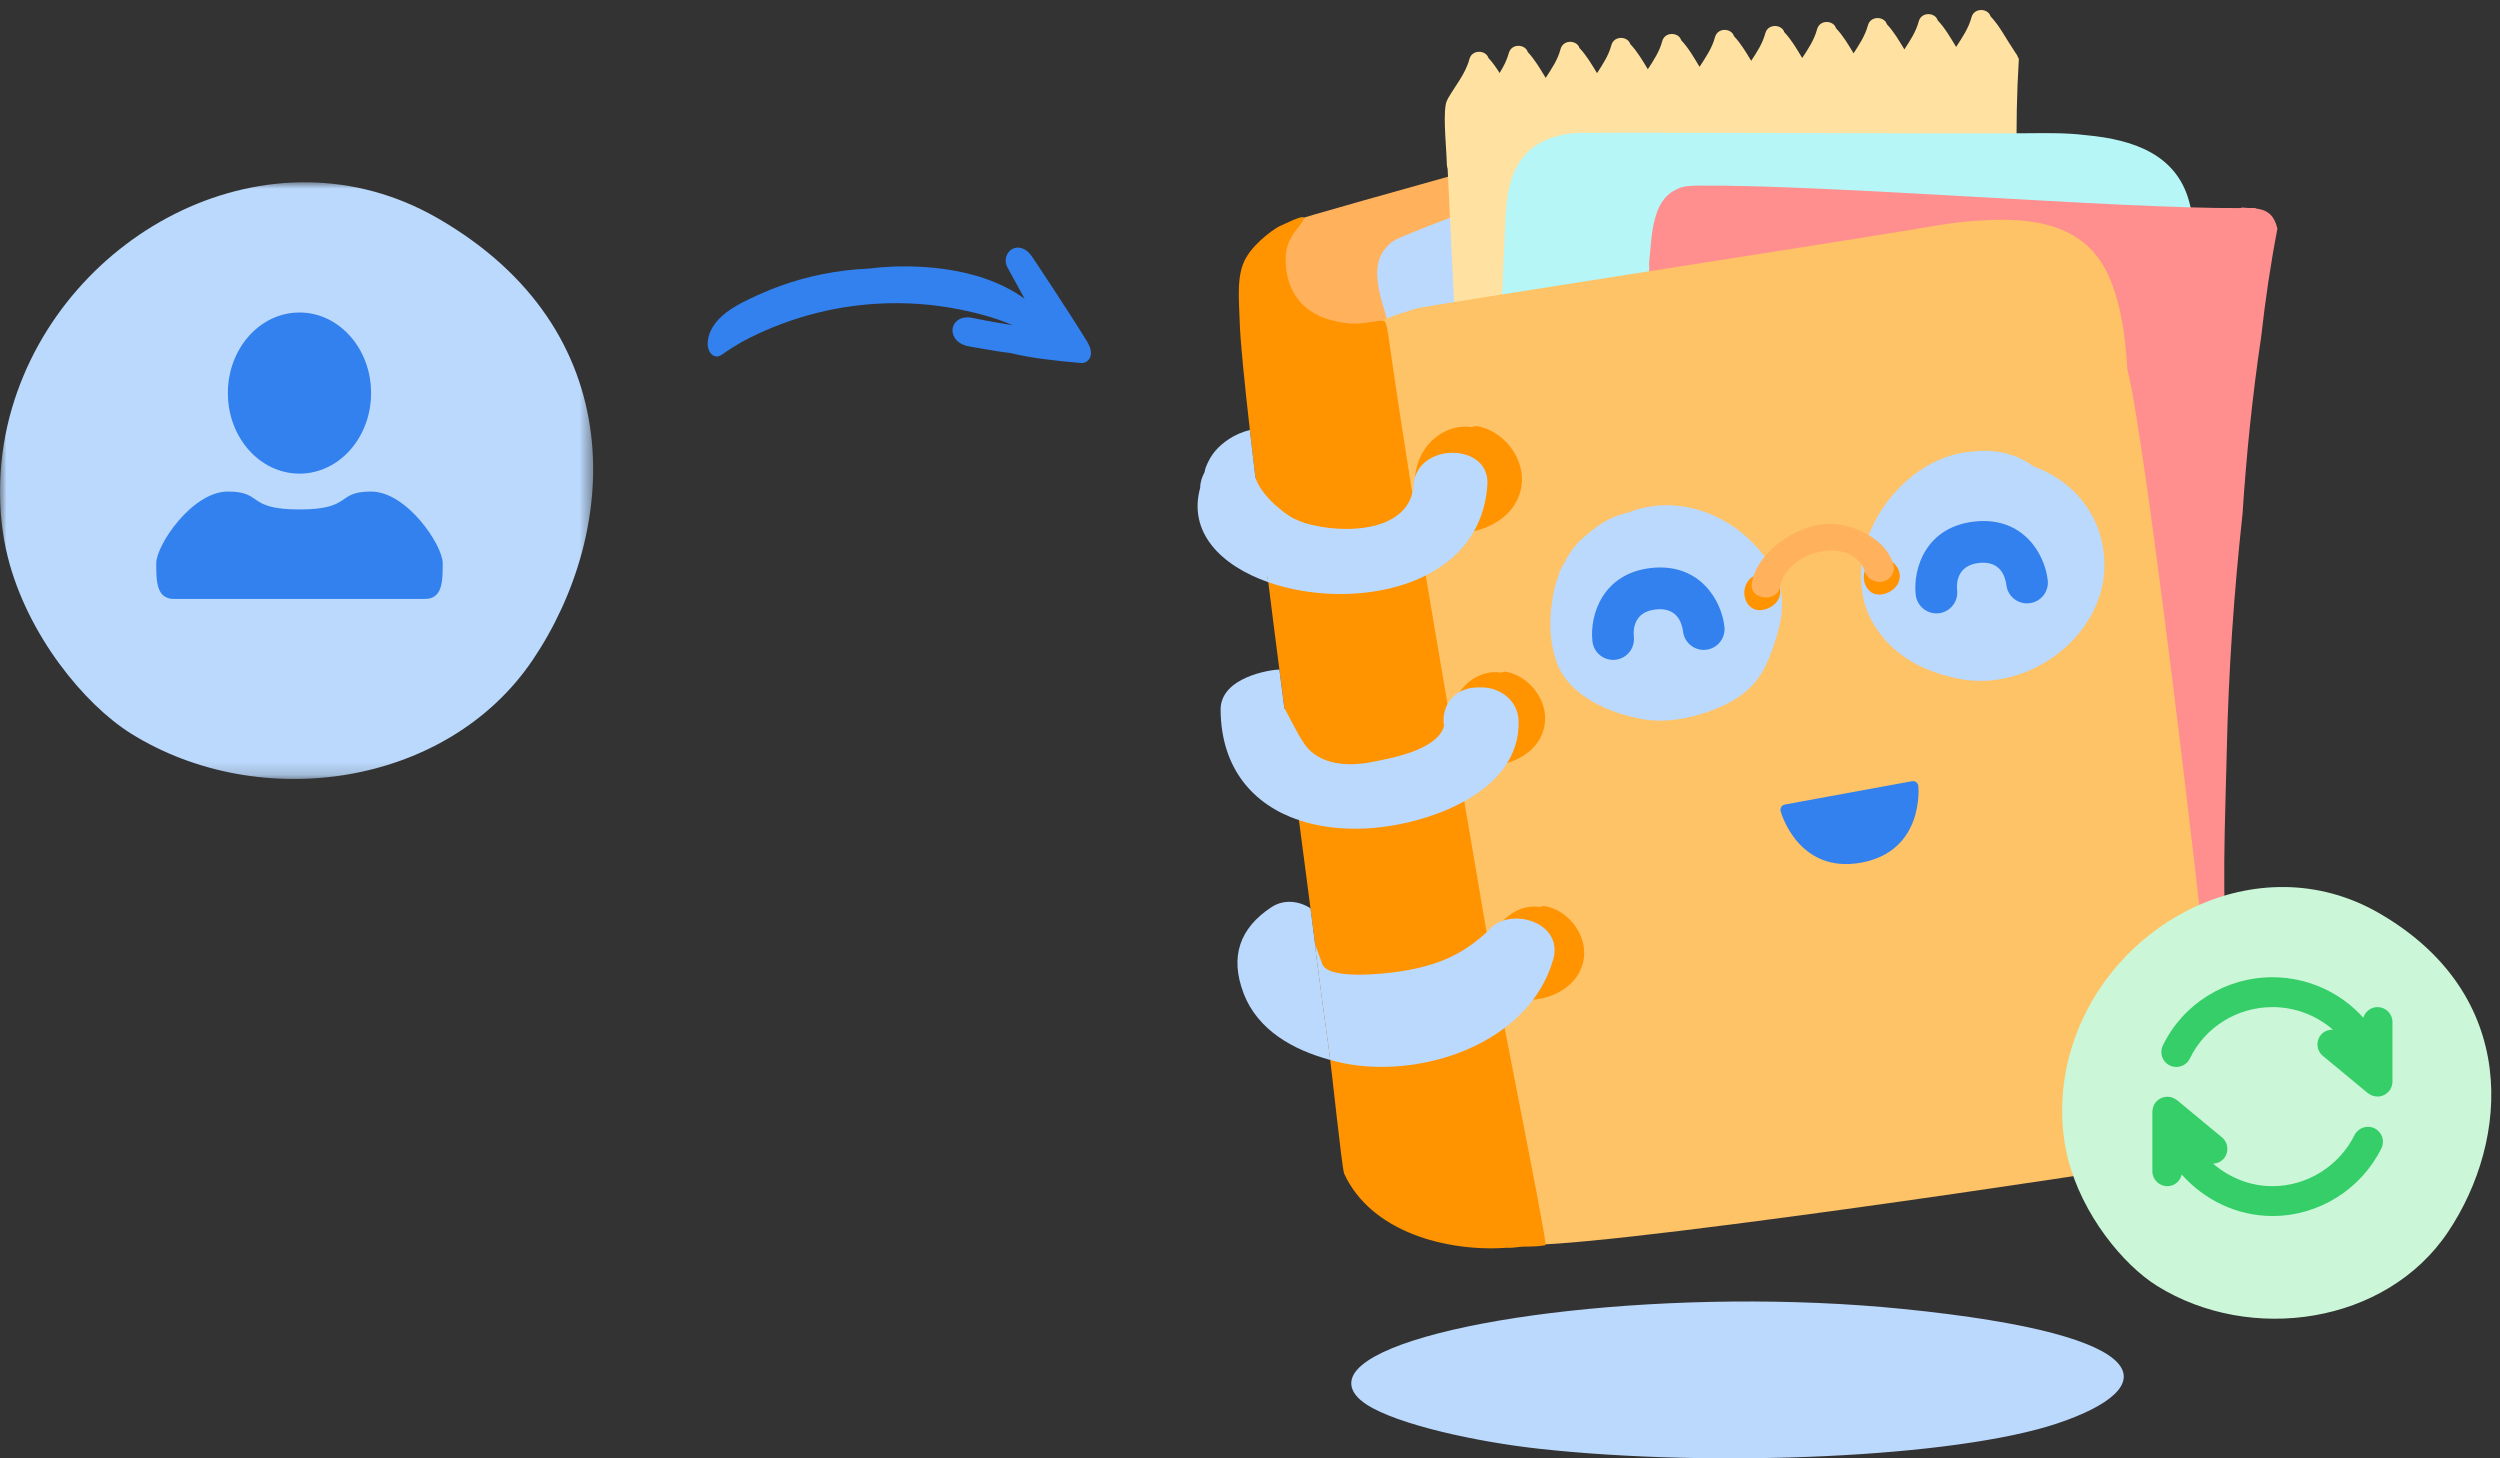 <svg xmlns="http://www.w3.org/2000/svg" xmlns:xlink="http://www.w3.org/1999/xlink" width="192" height="112" version="1.1" viewBox="0 0 192 112"><rect x="0" y="0" width="192" height="112" fill="#333333" stroke="none"/><title>Group 5</title><desc>Created with Sketch.</desc><defs><polygon id="path-1" points="0 0 45.554 0 45.554 45.826 0 45.826"/></defs><g id="📱fusion-app-connecteur---1---201806" fill="none" fill-rule="evenodd" stroke="none" stroke-width="1"><g id="430-mobile---interapp-1-connecteur---pedagogic-modal" transform="translate(-69, -102)"><g id="Group-5" transform="translate(69, 102)"><path id="Fill-52" fill="#3281EE" d="M82.764,30.252 C82.185,28.134 80.578,23.038 80.491,22.795 C80.173,21.913 79.562,21.742 79.142,21.873 C78.63,22.027 78.331,22.578 78.462,23.13 L78.462,23.131 C78.618,23.786 78.762,24.441 78.909,25.099 C78.96,25.331 79.011,25.562 79.063,25.793 C76.239,22.151 71.004,20.81 69.219,20.447 C68.877,20.377 68.532,20.316 68.218,20.267 C67.611,20.122 67.004,20 66.416,19.906 C64.101,19.536 61.789,19.52 59.475,19.864 C57.817,20.111 55.298,20.479 54.696,22.444 C54.605,22.854 54.687,23.22 54.912,23.422 C55.061,23.555 55.264,23.596 55.493,23.518 C55.914,23.375 56.899,23.037 58.04,22.834 C61.37,22.234 64.71,22.292 67.963,23.009 C70.139,23.487 72.227,24.25 74.174,25.272 C75.159,25.79 76.461,26.526 77.637,27.501 C76.694,27.05 75.731,26.586 74.801,26.096 C74.313,25.839 73.825,25.825 73.465,26.062 C73.168,26.256 73.007,26.59 73.032,26.955 C73.067,27.446 73.416,27.882 73.992,28.151 C74.293,28.293 74.594,28.439 74.893,28.585 C75.535,28.897 76.199,29.219 76.833,29.479 C78.394,30.362 80.024,31.015 81.842,31.715 C81.978,31.769 82.121,31.779 82.256,31.75 C82.376,31.725 82.487,31.668 82.58,31.584 C82.782,31.4 82.979,31.021 82.764,30.252" transform="translate(68.759, 25.691) rotate(-16) translate(-68.759, -25.691)"/><g id="Group-14" transform="translate(0, 14)"><g id="Group-49-Copy"><mask id="mask-2" fill="#fff"><use xlink:href="#path-1"/></mask><path id="Fill-47" fill="#BBD9FD" d="M0.605,28.81 C2.101,34.747 6.46,40.094 10.08,42.349 C19.971,48.499 34.358,46.419 40.923,36.667 C47.544,26.842 48.635,11.395 33.591,2.745 C20.788,-4.618 4.934,3.706 0.924,17.331 C-0.157,20.982 -0.324,25.114 0.605,28.81" mask="url(#mask-2)"/></g><path id="Fill-50-Copy" fill="#3281EE" d="M12,29.25 C12,27.875 14.75,23.751 17.5,23.751 C20.25,23.751 18.875,25.125 23,25.125 C27.125,25.125 25.75,23.751 28.5,23.751 C31.249,23.751 34,27.875 34,29.25 C34,30.625 34,32 32.625,32 L13.375,32 C12,32 12,30.625 12,29.25 M23,22.375 C19.962,22.375 17.5,19.605 17.5,16.188 C17.5,12.77 19.962,10 23,10 C26.038,10 28.5,12.77 28.5,16.188 C28.5,19.605 26.038,22.375 23,22.375"/></g><g id="Group-4" transform="translate(91, 0)"><path id="Fill-1" fill="#BBD9FD" d="M13.953,107.867 C16.314,109.402 22.366,110.735 27.241,111.269 C40.553,112.729 59.161,111.964 67.042,109.305 C74.987,106.626 75.341,102.562 55.138,100.527 C37.939,98.793 17.867,101.219 13.576,104.855 C12.424,105.828 12.49,106.914 13.953,107.867"/><path id="Fill-3" fill="#FF9300" d="M27.122,69.278 C26.965,69.256 26.845,69.295 26.74,69.355 C25.79,69.252 24.794,69.602 24.022,70.441 C22.58,72.001 22.717,74.724 24.42,75.987 C26.001,77.157 28.837,76.194 29.816,74.492 C31.128,72.217 29.316,69.595 27.122,69.278"/><path id="Fill-5" fill="#FFB15C" d="M62.862,15.152 C62.412,12.615 61.767,10.175 60.57,8.195 C58.452,4.711 54.672,4.428 50.601,5.182 C48.745,5.468 46.893,6.052 45.294,6.515 C37.56,8.755 9.576,16.483 8.428,16.939 C4.19,18.671 3.955,21.891 4.871,25.561 C4.958,26.151 17.1,77.017 17.931,79.706 C19.059,83.348 20.921,86.638 24.396,87.002 C27.877,87.381 70.263,75.787 72.231,75.099 C74.641,74.252 75.718,72.885 75.985,71.245 C76.353,70.366 76.214,69.364 76.026,68.11 C75.538,64.812 65.12,20.991 62.862,15.152"/><path id="Fill-7" fill="#BBD9FD" d="M70.822,43.149 C68.67,37.454 66.789,31.673 65.146,25.83 C63.72,21.505 62.456,17.128 61.39,12.69 C60.638,9.986 59.977,7.259 59.437,4.495 C59.132,4.07 58.786,3.752 58.37,3.644 C58.027,3.548 57.7,3.591 57.381,3.67 C57.333,3.673 57.285,3.658 57.234,3.677 C57.105,3.734 56.994,3.779 56.863,3.828 C56.689,3.892 56.508,3.955 56.327,4.001 C56.289,4.016 56.259,4.067 56.223,4.095 C47.559,7.652 26.063,14.278 16.836,18.107 C16.383,18.326 15.891,18.481 15.53,18.934 C15.005,19.457 14.674,20.262 14.793,21.481 C14.903,22.686 15.346,23.83 15.669,24.988 C15.702,25.103 15.764,25.191 15.812,25.288 C20.978,41.822 26.151,58.35 31.327,74.872 C31.367,75.006 31.425,75.09 31.473,75.193 C31.473,75.193 31.474,75.196 31.473,75.203 C31.594,75.624 31.717,76.041 31.852,76.447 C32.17,77.528 32.548,78.544 33.082,79.297 C33.247,79.596 33.428,79.884 33.633,80.125 C34.601,81.255 35.969,81.026 37.055,80.481 C46.018,76.736 66.107,67.256 74.877,63.567 C75.81,63.31 76.788,62.783 77.195,61.562 C77.477,60.698 77.434,59.744 77.244,58.764 C74.632,53.751 72.747,48.237 70.822,43.149"/><path id="Fill-9" fill="#FFE2A1" d="M20.021,8.104 C19.842,9.206 20.1,11.551 20.118,12.661 C20.123,12.773 20.156,12.871 20.178,12.966 C20.878,27.491 21.578,42.019 22.29,56.544 C22.361,58.006 23.016,64.688 23.283,66.326 C23.285,66.332 23.291,66.34 23.294,66.35 C23.31,66.48 23.351,66.617 23.467,66.74 C24.268,67.618 24.839,68.666 25.734,69.45 C25.976,70.035 27.048,70.017 27.177,69.221 C27.304,68.434 27.672,67.729 28.044,67.024 C28.106,67.018 28.177,67.005 28.243,66.996 C28.706,67.612 29.157,68.235 29.743,68.748 C29.978,69.334 31.056,69.311 31.181,68.515 C31.31,67.756 31.654,67.075 32.009,66.395 C32.056,66.389 32.1,66.381 32.143,66.374 C32.592,66.973 33.029,67.574 33.599,68.071 C33.836,68.653 34.913,68.635 35.04,67.839 C35.16,67.096 35.497,66.42 35.849,65.751 C35.906,65.744 35.959,65.735 36.019,65.72 C36.463,66.312 36.897,66.903 37.456,67.391 C37.693,67.98 38.766,67.958 38.897,67.159 C39.018,66.427 39.349,65.759 39.694,65.097 C39.783,65.079 39.871,65.065 39.96,65.05 C40.396,65.633 40.827,66.216 41.382,66.702 C41.623,67.288 42.696,67.268 42.826,66.469 C42.945,65.739 43.273,65.073 43.619,64.412 C43.672,64.404 43.726,64.394 43.78,64.383 C44.219,64.966 44.649,65.55 45.199,66.031 C45.441,66.622 46.514,66.594 46.642,65.8 C46.76,65.07 47.091,64.408 47.432,63.747 C47.55,63.726 47.671,63.703 47.79,63.686 C48.224,64.264 48.654,64.845 49.208,65.328 C49.442,65.915 50.515,65.893 50.648,65.095 C50.765,64.371 51.091,63.707 51.436,63.052 C51.507,63.042 51.579,63.025 51.649,63.015 C52.086,63.596 52.51,64.173 53.062,64.65 C53.3,65.237 54.372,65.216 54.503,64.42 C54.622,63.7 54.946,63.04 55.282,62.393 C55.362,62.375 55.444,62.366 55.516,62.352 C55.947,62.925 56.372,63.499 56.917,63.971 C57.156,64.559 58.231,64.537 58.361,63.741 C58.477,63.032 58.792,62.386 59.122,61.751 C59.233,61.726 59.353,61.71 59.471,61.69 C59.891,62.251 60.311,62.816 60.847,63.281 C61.081,63.867 62.157,63.848 62.291,63.052 C62.402,62.371 62.694,61.746 63.016,61.129 C63.142,61.104 63.267,61.092 63.39,61.069 C63.802,61.614 64.205,62.152 64.72,62.604 C64.96,63.189 66.036,63.168 66.162,62.372 C66.353,61.223 67.054,60.236 67.517,59.195 C67.973,58.363 67.246,57.296 66.94,55.388 C66.211,50.824 65.692,46.16 65.222,41.76 C64.625,36.159 64.291,30.557 64.179,24.942 C63.915,20.741 63.802,16.536 63.885,12.315 C63.843,9.72 63.885,7.131 64.048,4.529 C64.025,4.468 63.988,4.422 63.964,4.369 C63.938,4.303 63.919,4.231 63.868,4.165 C63.846,4.138 63.834,4.113 63.812,4.091 C63.768,4.01 63.718,3.933 63.666,3.865 C63.066,2.988 62.606,2.026 61.869,1.246 C61.688,0.639 60.618,0.554 60.41,1.335 C60.19,2.166 59.699,2.883 59.232,3.604 C58.795,2.899 58.392,2.169 57.814,1.562 C57.633,0.95 56.564,0.873 56.357,1.65 C56.148,2.433 55.701,3.114 55.256,3.795 C54.847,3.121 54.458,2.442 53.909,1.859 C53.734,1.254 52.659,1.175 52.453,1.956 C52.243,2.735 51.798,3.414 51.355,4.096 C50.945,3.418 50.551,2.741 50.005,2.166 C49.826,1.555 48.756,1.474 48.548,2.257 C48.334,3.063 47.866,3.76 47.412,4.455 C46.991,3.765 46.594,3.063 46.033,2.47 C45.851,1.865 44.78,1.783 44.573,2.561 C44.371,3.332 43.933,4.003 43.491,4.67 C43.09,4.005 42.701,3.343 42.166,2.773 C41.988,2.161 40.915,2.082 40.71,2.863 C40.489,3.692 39.996,4.409 39.527,5.131 C39.091,4.419 38.688,3.692 38.112,3.083 C37.933,2.477 36.86,2.397 36.655,3.173 C36.45,3.958 35.996,4.639 35.554,5.319 C35.144,4.643 34.753,3.96 34.206,3.387 C34.027,2.779 32.957,2.698 32.751,3.476 C32.543,4.256 32.096,4.94 31.651,5.617 C31.243,4.943 30.849,4.264 30.303,3.686 C30.127,3.081 29.054,2.996 28.847,3.781 C28.638,4.586 28.164,5.283 27.708,5.982 C27.288,5.288 26.887,4.591 26.331,3.994 C26.151,3.387 25.076,3.304 24.874,4.088 C24.726,4.632 24.464,5.126 24.169,5.606 C23.912,5.199 23.643,4.806 23.31,4.45 C23.131,3.848 22.058,3.764 21.851,4.538 C21.556,5.665 20.763,6.583 20.197,7.576 C20.191,7.598 20.191,7.61 20.178,7.63 C20.113,7.735 20.054,7.878 20.021,8.104"/><path id="Fill-11" fill="#B7F6F7" d="M77.4,22.025 C77.633,19.717 77.67,17.438 77.118,15.444 C76.142,11.91 72.941,10.727 69.226,10.384 C67.543,10.172 65.804,10.229 64.306,10.235 C56.936,10.277 30.656,10.131 29.813,10.225 C25.721,10.684 24.724,13.416 24.623,16.817 C24.556,17.354 22.593,64.386 22.657,66.916 C22.747,70.347 23.548,73.648 26.468,74.828 C29.385,75.999 68.937,76.357 70.821,76.244 C73.103,76.099 74.377,75.181 75.001,73.823 C75.542,73.146 75.661,72.254 75.817,71.122 C76.2,68.145 77.928,27.63 77.4,22.025"/><path id="Fill-13" fill="#FF8E8E" d="M80.017,57.664 C80.149,51.576 80.566,45.512 81.226,39.479 C81.521,34.934 81.984,30.4 82.656,25.885 C82.969,23.097 83.373,20.319 83.907,17.556 C83.781,17.048 83.578,16.623 83.234,16.368 C82.95,16.151 82.633,16.067 82.308,16.022 C82.262,16.008 82.223,15.975 82.169,15.974 C82.027,15.978 81.907,15.975 81.77,15.975 C81.582,15.97 81.393,15.962 81.207,15.937 C81.165,15.933 81.119,15.972 81.074,15.981 C71.708,16.043 49.293,14.155 39.306,14.256 C38.804,14.291 38.288,14.25 37.784,14.534 C37.102,14.822 36.494,15.448 36.149,16.623 C35.8,17.781 35.781,19.009 35.65,20.202 C35.638,20.319 35.663,20.425 35.67,20.534 C34.278,37.799 32.901,55.064 31.527,72.323 C31.512,72.461 31.533,72.562 31.542,72.676 C31.542,72.676 31.542,72.679 31.538,72.681 C31.492,73.12 31.45,73.554 31.422,73.983 C31.315,75.102 31.285,76.185 31.499,77.081 C31.542,77.422 31.602,77.757 31.703,78.056 C32.176,79.465 33.53,79.766 34.742,79.665 C44.455,79.544 66.63,78.261 76.145,78.117 C77.106,78.229 78.211,78.105 79.042,77.123 C79.629,76.43 79.945,75.527 80.137,74.546 C79.586,68.918 79.9,63.103 80.017,57.664"/><path id="Fill-15" fill="#FEC267" d="M72.378,28.332 C72.228,25.742 71.872,23.23 70.908,21.114 C69.204,17.385 65.468,16.658 61.311,16.927 C59.42,16.992 57.506,17.358 55.852,17.632 C47.729,18.978 18.722,23.444 17.805,23.687 C17.285,23.832 15.829,24.303 15.41,24.501 C12.256,25.977 12.813,28.55 13.24,31.876 C13.255,32.478 19.374,84.705 19.885,87.489 C20.587,91.26 22.055,94.761 25.481,95.539 C28.915,96.33 72.612,89.753 74.655,89.302 C77.16,88.737 78.398,87.5 78.859,85.891 C79.334,85.059 79.308,84.043 79.27,82.773 C79.174,79.417 73.946,34.428 72.378,28.332"/><path id="Fill-17" fill="#FF9300" d="M22.899,70.013 C20.42,55.284 17.717,40.499 15.618,25.725 C15.596,25.546 15.49,24.929 15.405,24.801 C15.429,24.348 13.994,24.962 12.66,24.841 C12.618,24.841 12.096,24.773 12.055,24.773 C11.618,24.688 11.19,24.595 10.744,24.437 C8.578,23.652 7.71,21.834 7.736,19.815 C7.764,18.004 9.183,17.207 9.129,16.724 C9.099,16.463 7.532,17.273 7.351,17.335 C7.105,17.414 5.444,18.487 4.687,19.811 C3.926,21.146 4.166,23.039 4.209,24.715 C4.358,30.369 9.089,65.25 10.004,72.547 C9.988,72.638 10.223,74.435 10.338,75.237 C10.568,77.006 10.807,78.776 11.057,80.544 C11.251,81.928 12.065,89.778 12.233,90.139 C14.3,94.624 20.09,96.154 24.733,95.83 C24.997,95.846 25.252,95.82 25.661,95.769 C26.176,95.704 26.895,95.789 27.704,95.625 C27.615,94.127 24.085,77.057 22.899,70.013"/><path id="Fill-19" fill="#3281EE" d="M45.765,62.336 C45.678,62.079 45.815,61.834 46.096,61.783 L55.827,60 C56.098,59.948 56.33,60.137 56.33,60.406 C56.33,60.406 56.812,65.357 51.943,66.251 C47.072,67.14 45.765,62.336 45.765,62.336"/><path id="Fill-21" fill="#BBD9FD" d="M45.189,43.772 C42.965,39.856 38.198,37.701 34.005,39.376 C33.019,39.596 32.112,40.048 31.348,40.675 C31.277,40.719 31.214,40.78 31.146,40.828 C31.087,40.88 31.025,40.933 30.97,40.983 C30.2,41.567 29.583,42.314 29.135,43.239 C29.05,43.387 28.961,43.533 28.886,43.685 C28.868,43.737 28.828,43.768 28.814,43.82 C28.759,43.961 28.735,44.102 28.686,44.246 C28.442,44.87 28.279,45.518 28.207,46.204 C27.965,47.665 27.996,49.128 28.493,50.695 C29.365,53.445 32.681,54.821 35.236,55.244 C37.102,55.551 39.226,55.111 41.054,54.32 C43.666,53.186 44.472,51.718 45.156,49.768 C45.854,47.773 46.301,45.726 45.189,43.772"/><path id="Fill-23" fill="#BBD9FD" d="M69.786,39.816 C68.751,37.79 67.095,36.515 65.096,35.782 C65.052,35.752 65.024,35.717 64.975,35.683 C63.734,34.799 62.046,34.465 60.466,34.683 C56.764,34.926 53.396,38.122 52.284,41.776 C51.72,43.637 51.787,45.936 52.74,47.662 C54.169,50.252 56.543,51.523 59.358,52.113 C64.06,53.104 69.219,49.867 70.39,45.277 C70.843,43.506 70.622,41.442 69.786,39.816"/><path id="Fill-25" fill="#3281EE" d="M40.023,49.902 C39.146,50 38.355,49.365 38.256,48.484 C38.165,47.79 37.766,46.626 36.16,46.805 C34.409,46.995 34.433,48.458 34.48,48.901 C34.578,49.783 33.944,50.571 33.067,50.67 C32.188,50.765 31.396,50.134 31.298,49.252 C31.075,47.215 32.091,44.035 35.81,43.621 C39.528,43.214 41.214,46.098 41.436,48.131 C41.535,49.011 40.904,49.805 40.023,49.902"/><path id="Fill-27" fill="#3281EE" d="M64.853,46.328 C63.972,46.427 63.183,45.793 63.087,44.913 C62.993,44.221 62.595,43.057 60.988,43.233 C59.237,43.429 59.261,44.888 59.308,45.332 C59.404,46.209 58.773,47.001 57.892,47.099 C57.017,47.192 56.224,46.56 56.127,45.681 C55.903,43.648 56.916,40.465 60.636,40.055 C64.356,39.64 66.041,42.526 66.267,44.562 C66.365,45.443 65.731,46.231 64.853,46.328"/><path id="Fill-29" fill="#FF9300" d="M44.436,44.073 C44.378,44.065 44.331,44.084 44.292,44.112 C43.925,44.094 43.552,44.254 43.277,44.593 C42.767,45.228 42.889,46.268 43.569,46.704 C44.203,47.113 45.265,46.673 45.595,45.996 C46.04,45.098 45.284,44.141 44.436,44.073"/><path id="Fill-31" fill="#FF9300" d="M53.61,42.875 C53.553,42.87 53.507,42.885 53.473,42.916 C53.102,42.897 52.731,43.058 52.456,43.398 C51.944,44.032 52.065,45.068 52.747,45.506 C53.381,45.915 54.443,45.477 54.774,44.8 C55.217,43.899 54.463,42.943 53.61,42.875"/><path id="Fill-33" fill="#FFB15C" d="M54.403,43.34 C53.844,41.311 51.12,40.108 49.19,40.242 C46.896,40.405 43.956,42.372 43.537,44.783 C43.311,46.085 45.489,46.303 45.703,45.068 C46.18,42.344 51.123,41.038 52.224,43.847 C52.246,44.065 52.362,44.282 52.636,44.459 C52.649,44.473 52.667,44.48 52.679,44.489 C53.539,45.05 54.685,44.366 54.403,43.34"/><path id="Fill-35" fill="#FF9300" d="M22.499,32.74 C22.323,32.706 22.183,32.744 22.062,32.806 C20.988,32.64 19.839,32.991 18.917,33.901 C17.2,35.599 17.221,38.702 19.089,40.221 C20.826,41.631 24.093,40.682 25.294,38.798 C26.9,36.281 24.976,33.212 22.499,32.74"/><path id="Fill-37" fill="#FF9300" d="M24.686,51.599 C24.532,51.571 24.409,51.602 24.302,51.656 C23.358,51.51 22.348,51.819 21.538,52.621 C20.028,54.113 20.044,56.839 21.688,58.179 C23.215,59.42 26.089,58.585 27.145,56.926 C28.558,54.712 26.867,52.013 24.686,51.599"/><path id="Fill-37" fill="#FF9300" d="M27.686,69.599 C27.532,69.571 27.409,69.602 27.302,69.656 C26.358,69.51 25.348,69.819 24.538,70.621 C23.028,72.113 23.044,74.839 24.688,76.179 C26.215,77.42 29.089,76.585 30.145,74.926 C31.558,72.712 29.867,70.013 27.686,69.599"/><path id="Fill-39" fill="#BBD9FD" d="M17.567,37.237 C17.325,40.851 12.266,41.093 9.171,40.159 C8.915,40.063 8.657,39.967 8.421,39.851 C8.169,39.727 7.877,39.545 7.575,39.32 C7.526,39.284 6.969,38.818 6.884,38.739 C6.222,38.125 5.626,37.374 5.412,36.647 C5.262,35.384 5.117,34.156 4.989,33.023 C4.42,33.166 3.866,33.398 3.386,33.716 C2.529,34.285 2,34.899 1.617,35.855 C1.563,35.985 1.54,36.121 1.513,36.26 C1.311,36.63 1.176,37.036 1.174,37.457 C0.229,40.883 2.759,43.437 6.402,44.713 C6.384,44.565 6.366,44.423 6.348,44.276 C6.353,44.279 6.359,44.283 6.364,44.285 C6.376,44.427 6.384,44.565 6.402,44.713 C12.817,46.961 22.696,45.236 23.231,37.237 C23.452,33.952 17.787,33.952 17.567,37.237"/><path id="Fill-41" fill="#BBD9FD" d="M22.837,52.794 L22.603,52.791 C20.568,52.757 19.659,54.353 19.9,55.759 C19.401,57.609 15.798,58.245 14.302,58.532 C12.274,58.92 10.521,58.617 9.465,57.498 C9.458,57.49 9.451,57.48 9.443,57.471 C9.336,57.355 9.243,57.223 9.15,57.09 C8.562,56.212 8.137,55.28 7.636,54.372 C7.51,53.395 7.384,52.418 7.255,51.42 C6.618,51.427 2.721,51.987 2.742,54.52 C2.78,59.026 5.249,61.809 8.76,62.99 C8.754,62.944 8.748,62.894 8.741,62.848 C8.75,62.851 8.757,62.853 8.766,62.856 L8.76,62.99 C10.293,63.505 12.036,63.718 13.897,63.626 C18.427,63.405 25.79,60.946 25.629,55.363 C25.586,53.861 24.294,52.817 22.837,52.794"/><path id="Fill-43" fill="#BBD9FD" d="M10.004,72.547 C9.988,72.638 10.223,74.434 10.337,75.237 C10.568,77.006 10.807,78.776 11.058,80.543 C11.083,80.726 11.12,81.026 11.165,81.402 C11.421,81.471 11.678,81.544 11.936,81.601 C17.989,82.952 26.407,80.22 28.286,73.692 C29.13,70.753 24.788,69.521 23.241,71.539 C21.259,73.369 19.356,74.145 16.704,74.577 C15.294,74.807 10.861,75.293 10.529,73.967 L10.004,72.547 Z"/><path id="Fill-45" fill="#BBD9FD" d="M10.338,75.237 C10.223,74.434 9.988,72.638 10.004,72.547 C9.918,71.852 9.795,70.907 9.646,69.761 C8.776,69.188 7.604,69.042 6.654,69.666 C4.199,71.278 3.443,73.473 4.502,76.269 C5.592,79.146 8.348,80.643 11.164,81.403 C11.12,81.026 11.083,80.726 11.057,80.544 C10.807,78.776 10.568,77.006 10.338,75.237"/><path id="Fill-54" fill="#CBF7D8" d="M67.812,88.965 C68.892,93.261 72.046,97.13 74.668,98.761 C81.824,103.213 92.232,101.707 96.983,94.651 C101.772,87.541 102.561,76.368 91.678,70.11 C82.413,64.783 70.948,70.804 68.042,80.662 C67.262,83.306 67.14,86.292 67.812,88.965"/><g id="Group-3" fill="#35CE68" transform="translate(74.302, 75.052)"><path id="Fill-19" d="M18.404,8.268 C18.421,8.188 18.44,8.109 18.44,8.023 L18.44,3.439 C18.44,2.806 17.924,2.293 17.287,2.293 C16.768,2.293 16.345,2.641 16.202,3.111 C14.485,1.2 11.978,0 9.22,0 C5.601,0 2.325,2.076 0.801,5.252 C0.527,5.824 0.77,6.508 1.345,6.78 C1.92,7.053 2.608,6.811 2.881,6.239 C4.025,3.857 6.493,2.293 9.22,2.293 C10.993,2.293 12.626,2.95 13.87,4.031 C13.526,4.019 13.182,4.141 12.945,4.425 C12.537,4.911 12.603,5.634 13.093,6.038 L16.55,8.904 C16.558,8.911 16.568,8.914 16.576,8.921 C16.601,8.939 16.629,8.951 16.654,8.967 C16.749,9.03 16.845,9.078 16.947,9.11 C16.977,9.12 17.006,9.127 17.037,9.133 C17.164,9.162 17.291,9.172 17.416,9.157 C17.426,9.156 17.435,9.161 17.445,9.159 C17.448,9.159 17.451,9.156 17.454,9.156 C17.589,9.135 17.717,9.088 17.837,9.023 C17.868,9.005 17.894,8.987 17.923,8.967 C18.016,8.906 18.099,8.833 18.171,8.747 C18.185,8.73 18.202,8.715 18.215,8.698 C18.294,8.591 18.356,8.47 18.394,8.334 C18.401,8.313 18.399,8.289 18.404,8.268"/><path id="Fill-21" d="M17.067,11.605 C16.495,11.325 15.805,11.558 15.523,12.126 C14.351,14.491 11.898,16.046 9.221,16.046 C7.514,16.046 5.911,15.391 4.667,14.317 C4.977,14.303 5.281,14.171 5.495,13.915 C5.903,13.428 5.837,12.705 5.348,12.3 L1.89,9.435 C1.878,9.425 1.863,9.421 1.85,9.411 C1.821,9.389 1.79,9.374 1.759,9.355 C1.666,9.297 1.572,9.253 1.474,9.224 C1.444,9.215 1.415,9.207 1.382,9.2 C1.105,9.144 0.825,9.192 0.587,9.326 C0.557,9.344 0.529,9.362 0.499,9.383 C0.402,9.449 0.315,9.528 0.243,9.621 C0.234,9.633 0.223,9.642 0.214,9.653 C0.137,9.761 0.079,9.884 0.043,10.02 C0.035,10.05 0.036,10.081 0.031,10.112 C0.019,10.179 0,10.244 0,10.315 L0,14.9 C0,15.533 0.517,16.046 1.153,16.046 C1.7,16.046 2.136,15.66 2.254,15.153 C3.984,17.099 6.495,18.338 9.221,18.338 C12.786,18.338 16.035,16.28 17.59,13.14 C17.872,12.572 17.638,11.885 17.067,11.605"/></g></g></g></g></g></svg>